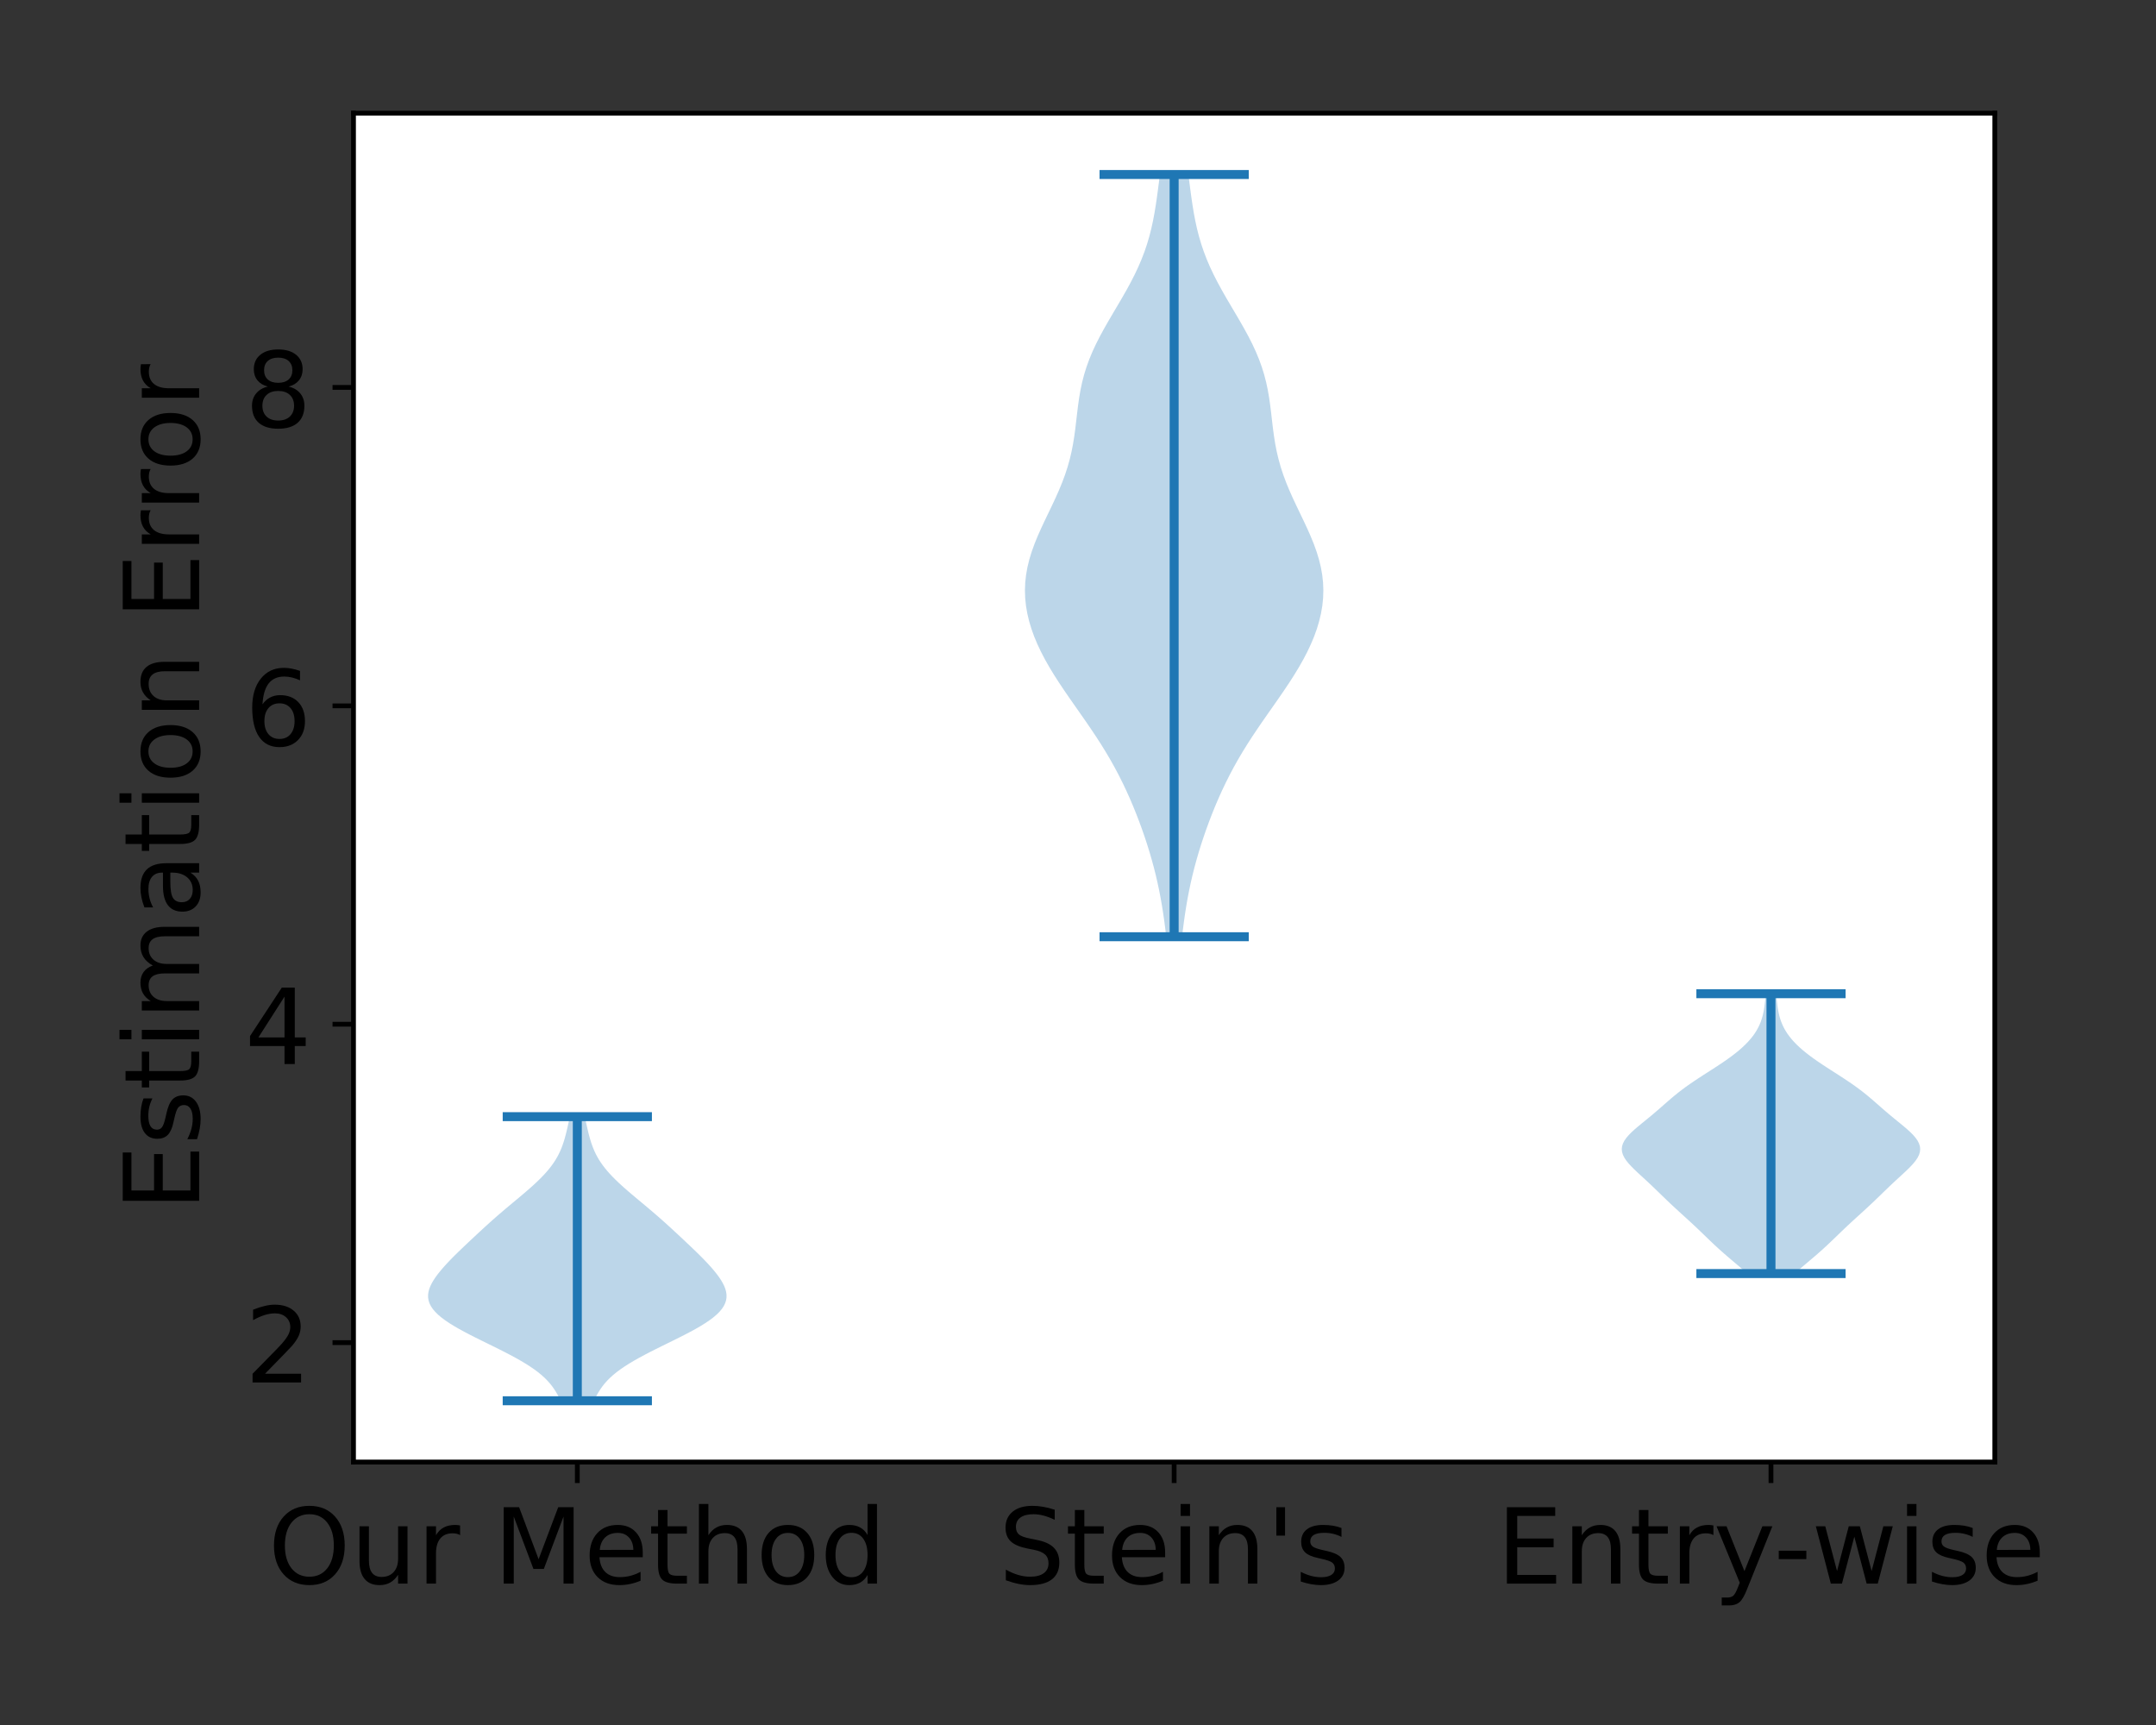 <?xml version="1.0" encoding="utf-8" standalone="no"?>
<!DOCTYPE svg PUBLIC "-//W3C//DTD SVG 1.1//EN"
  "http://www.w3.org/Graphics/SVG/1.1/DTD/svg11.dtd">
<!-- Created with matplotlib (https://matplotlib.org/) -->
<svg height="288pt" version="1.1" viewBox="0 0 360 288" width="360pt" xmlns="http://www.w3.org/2000/svg" xmlns:xlink="http://www.w3.org/1999/xlink">
 <rect x="0" y="0" width="360" height="288" fill="#333333" stroke="none"/>
 <defs>
  <style type="text/css">*{stroke-linecap:butt;stroke-linejoin:round;}</style>
 </defs>
 <g id="figure_1">
  <g id="patch_1">
   <path d="M 0 288 
L 360 288 
L 360 0 
L 0 0 
z
" style="fill:none;"/>
  </g>
  <g id="axes_1">
   <g id="patch_2">
    <path d="M 59.025 244.1 
L 333.083 244.1 
L 333.083 18.9 
L 59.025 18.9 
z
" style="fill:#ffffff;"/>
   </g>
   <g id="PolyCollection_1">
    <path clip-path="url(#p9529728447)" d="M 99.166 233.864 
L 93.628 233.864 
L 93.387 233.385 
L 93.13 232.905 
L 92.853 232.426 
L 92.549 231.947 
L 92.211 231.468 
L 91.832 230.989 
L 91.407 230.51 
L 90.93 230.031 
L 90.399 229.552 
L 89.81 229.073 
L 89.164 228.594 
L 88.462 228.115 
L 87.706 227.636 
L 86.899 227.156 
L 86.048 226.677 
L 85.158 226.198 
L 84.235 225.719 
L 83.287 225.24 
L 82.323 224.761 
L 81.349 224.282 
L 80.376 223.803 
L 79.412 223.324 
L 78.467 222.845 
L 77.55 222.366 
L 76.672 221.887 
L 75.84 221.407 
L 75.065 220.928 
L 74.353 220.449 
L 73.712 219.97 
L 73.146 219.491 
L 72.661 219.012 
L 72.259 218.533 
L 71.942 218.054 
L 71.708 217.575 
L 71.556 217.096 
L 71.482 216.617 
L 71.483 216.138 
L 71.552 215.658 
L 71.684 215.179 
L 71.872 214.7 
L 72.109 214.221 
L 72.389 213.742 
L 72.707 213.263 
L 73.056 212.784 
L 73.434 212.305 
L 73.835 211.826 
L 74.257 211.347 
L 74.697 210.868 
L 75.153 210.389 
L 75.622 209.909 
L 76.103 209.43 
L 76.593 208.951 
L 77.09 208.472 
L 77.592 207.993 
L 78.099 207.514 
L 78.608 207.035 
L 79.12 206.556 
L 79.633 206.077 
L 80.15 205.598 
L 80.669 205.119 
L 81.193 204.64 
L 81.723 204.161 
L 82.259 203.681 
L 82.802 203.202 
L 83.353 202.723 
L 83.912 202.244 
L 84.477 201.765 
L 85.047 201.286 
L 85.621 200.807 
L 86.195 200.328 
L 86.768 199.849 
L 87.337 199.37 
L 87.898 198.891 
L 88.448 198.412 
L 88.985 197.932 
L 89.505 197.453 
L 90.005 196.974 
L 90.482 196.495 
L 90.935 196.016 
L 91.362 195.537 
L 91.76 195.058 
L 92.128 194.579 
L 92.467 194.1 
L 92.776 193.621 
L 93.057 193.142 
L 93.309 192.663 
L 93.536 192.183 
L 93.739 191.704 
L 93.922 191.225 
L 94.086 190.746 
L 94.235 190.267 
L 94.371 189.788 
L 94.497 189.309 
L 94.615 188.83 
L 94.728 188.351 
L 94.836 187.872 
L 94.943 187.393 
L 95.048 186.914 
L 95.152 186.434 
L 97.641 186.434 
L 97.641 186.434 
L 97.745 186.914 
L 97.85 187.393 
L 97.957 187.872 
L 98.066 188.351 
L 98.178 188.83 
L 98.296 189.309 
L 98.422 189.788 
L 98.558 190.267 
L 98.707 190.746 
L 98.871 191.225 
L 99.054 191.704 
L 99.257 192.183 
L 99.484 192.663 
L 99.737 193.142 
L 100.017 193.621 
L 100.326 194.1 
L 100.665 194.579 
L 101.033 195.058 
L 101.431 195.537 
L 101.858 196.016 
L 102.311 196.495 
L 102.788 196.974 
L 103.289 197.453 
L 103.808 197.932 
L 104.345 198.412 
L 104.895 198.891 
L 105.456 199.37 
L 106.025 199.849 
L 106.598 200.328 
L 107.172 200.807 
L 107.746 201.286 
L 108.316 201.765 
L 108.881 202.244 
L 109.44 202.723 
L 109.991 203.202 
L 110.534 203.681 
L 111.07 204.161 
L 111.6 204.64 
L 112.124 205.119 
L 112.643 205.598 
L 113.16 206.077 
L 113.673 206.556 
L 114.185 207.035 
L 114.694 207.514 
L 115.201 207.993 
L 115.703 208.472 
L 116.201 208.951 
L 116.69 209.43 
L 117.171 209.909 
L 117.64 210.389 
L 118.096 210.868 
L 118.536 211.347 
L 118.958 211.826 
L 119.359 212.305 
L 119.737 212.784 
L 120.087 213.263 
L 120.404 213.742 
L 120.684 214.221 
L 120.922 214.7 
L 121.109 215.179 
L 121.241 215.658 
L 121.31 216.138 
L 121.311 216.617 
L 121.237 217.096 
L 121.085 217.575 
L 120.851 218.054 
L 120.534 218.533 
L 120.132 219.012 
L 119.647 219.491 
L 119.082 219.97 
L 118.44 220.449 
L 117.728 220.928 
L 116.953 221.407 
L 116.122 221.887 
L 115.243 222.366 
L 114.326 222.845 
L 113.381 223.324 
L 112.417 223.803 
L 111.444 224.282 
L 110.471 224.761 
L 109.506 225.24 
L 108.558 225.719 
L 107.635 226.198 
L 106.745 226.677 
L 105.894 227.156 
L 105.087 227.636 
L 104.331 228.115 
L 103.629 228.594 
L 102.983 229.073 
L 102.394 229.552 
L 101.863 230.031 
L 101.386 230.51 
L 100.961 230.989 
L 100.582 231.468 
L 100.244 231.947 
L 99.94 232.426 
L 99.663 232.905 
L 99.407 233.385 
L 99.166 233.864 
z
" style="fill:#1f77b4;fill-opacity:0.3;"/>
   </g>
   <g id="PolyCollection_2">
    <path clip-path="url(#p9529728447)" d="M 197.376 156.397 
L 194.732 156.397 
L 194.58 155.112 
L 194.414 153.826 
L 194.231 152.541 
L 194.028 151.255 
L 193.804 149.97 
L 193.556 148.684 
L 193.284 147.399 
L 192.987 146.113 
L 192.664 144.828 
L 192.315 143.542 
L 191.941 142.257 
L 191.542 140.971 
L 191.118 139.686 
L 190.671 138.401 
L 190.199 137.115 
L 189.703 135.83 
L 189.181 134.544 
L 188.632 133.259 
L 188.053 131.973 
L 187.442 130.688 
L 186.797 129.402 
L 186.115 128.117 
L 185.395 126.831 
L 184.637 125.546 
L 183.842 124.26 
L 183.012 122.975 
L 182.154 121.69 
L 181.273 120.404 
L 180.376 119.119 
L 179.474 117.833 
L 178.576 116.548 
L 177.692 115.262 
L 176.833 113.977 
L 176.009 112.691 
L 175.228 111.406 
L 174.498 110.12 
L 173.827 108.835 
L 173.22 107.549 
L 172.682 106.264 
L 172.219 104.979 
L 171.834 103.693 
L 171.531 102.408 
L 171.312 101.122 
L 171.181 99.837 
L 171.14 98.551 
L 171.189 97.266 
L 171.329 95.98 
L 171.558 94.695 
L 171.872 93.409 
L 172.264 92.124 
L 172.727 90.838 
L 173.249 89.553 
L 173.818 88.268 
L 174.418 86.982 
L 175.035 85.697 
L 175.652 84.411 
L 176.253 83.126 
L 176.825 81.84 
L 177.354 80.555 
L 177.833 79.269 
L 178.255 77.984 
L 178.617 76.698 
L 178.921 75.413 
L 179.172 74.127 
L 179.379 72.842 
L 179.552 71.557 
L 179.704 70.271 
L 179.852 68.986 
L 180.01 67.7 
L 180.192 66.415 
L 180.414 65.129 
L 180.686 63.844 
L 181.018 62.558 
L 181.416 61.273 
L 181.883 59.987 
L 182.417 58.702 
L 183.015 57.417 
L 183.669 56.131 
L 184.369 54.846 
L 185.103 53.56 
L 185.857 52.275 
L 186.618 50.989 
L 187.372 49.704 
L 188.105 48.418 
L 188.805 47.133 
L 189.462 45.847 
L 190.068 44.562 
L 190.618 43.276 
L 191.11 41.991 
L 191.544 40.706 
L 191.921 39.42 
L 192.247 38.135 
L 192.528 36.849 
L 192.77 35.564 
L 192.982 34.278 
L 193.171 32.993 
L 193.345 31.707 
L 193.511 30.422 
L 193.672 29.136 
L 198.435 29.136 
L 198.435 29.136 
L 198.597 30.422 
L 198.762 31.707 
L 198.937 32.993 
L 199.126 34.278 
L 199.338 35.564 
L 199.58 36.849 
L 199.861 38.135 
L 200.187 39.42 
L 200.564 40.706 
L 200.998 41.991 
L 201.49 43.276 
L 202.04 44.562 
L 202.646 45.847 
L 203.303 47.133 
L 204.003 48.418 
L 204.736 49.704 
L 205.49 50.989 
L 206.251 52.275 
L 207.005 53.56 
L 207.739 54.846 
L 208.439 56.131 
L 209.093 57.417 
L 209.691 58.702 
L 210.225 59.987 
L 210.691 61.273 
L 211.089 62.558 
L 211.422 63.844 
L 211.694 65.129 
L 211.916 66.415 
L 212.098 67.7 
L 212.256 68.986 
L 212.404 70.271 
L 212.556 71.557 
L 212.729 72.842 
L 212.935 74.127 
L 213.186 75.413 
L 213.491 76.698 
L 213.853 77.984 
L 214.275 79.269 
L 214.753 80.555 
L 215.283 81.84 
L 215.855 83.126 
L 216.456 84.411 
L 217.073 85.697 
L 217.69 86.982 
L 218.29 88.268 
L 218.859 89.553 
L 219.381 90.838 
L 219.844 92.124 
L 220.236 93.409 
L 220.55 94.695 
L 220.779 95.98 
L 220.919 97.266 
L 220.968 98.551 
L 220.927 99.837 
L 220.796 101.122 
L 220.577 102.408 
L 220.274 103.693 
L 219.889 104.979 
L 219.426 106.264 
L 218.888 107.549 
L 218.281 108.835 
L 217.61 110.12 
L 216.88 111.406 
L 216.099 112.691 
L 215.274 113.977 
L 214.415 115.262 
L 213.532 116.548 
L 212.634 117.833 
L 211.732 119.119 
L 210.835 120.404 
L 209.954 121.69 
L 209.095 122.975 
L 208.266 124.26 
L 207.471 125.546 
L 206.713 126.831 
L 205.993 128.117 
L 205.311 129.402 
L 204.666 130.688 
L 204.055 131.973 
L 203.476 133.259 
L 202.927 134.544 
L 202.405 135.83 
L 201.909 137.115 
L 201.437 138.401 
L 200.99 139.686 
L 200.566 140.971 
L 200.167 142.257 
L 199.793 143.542 
L 199.444 144.828 
L 199.121 146.113 
L 198.824 147.399 
L 198.552 148.684 
L 198.304 149.97 
L 198.08 151.255 
L 197.877 152.541 
L 197.694 153.826 
L 197.527 155.112 
L 197.376 156.397 
z
" style="fill:#1f77b4;fill-opacity:0.3;"/>
   </g>
   <g id="PolyCollection_3">
    <path clip-path="url(#p9529728447)" d="M 299.68 212.633 
L 291.742 212.633 
L 291.226 212.161 
L 290.69 211.689 
L 290.14 211.217 
L 289.583 210.745 
L 289.025 210.273 
L 288.471 209.801 
L 287.924 209.329 
L 287.389 208.857 
L 286.865 208.385 
L 286.353 207.913 
L 285.852 207.441 
L 285.358 206.969 
L 284.869 206.497 
L 284.381 206.026 
L 283.891 205.554 
L 283.397 205.082 
L 282.896 204.61 
L 282.389 204.138 
L 281.876 203.666 
L 281.358 203.194 
L 280.839 202.722 
L 280.321 202.25 
L 279.806 201.778 
L 279.297 201.306 
L 278.794 200.834 
L 278.299 200.362 
L 277.808 199.89 
L 277.321 199.418 
L 276.836 198.946 
L 276.347 198.474 
L 275.854 198.002 
L 275.354 197.53 
L 274.847 197.058 
L 274.334 196.586 
L 273.82 196.115 
L 273.311 195.643 
L 272.817 195.171 
L 272.349 194.699 
L 271.919 194.227 
L 271.542 193.755 
L 271.23 193.283 
L 270.995 192.811 
L 270.849 192.339 
L 270.797 191.867 
L 270.844 191.395 
L 270.99 190.923 
L 271.23 190.451 
L 271.557 189.979 
L 271.96 189.507 
L 272.426 189.035 
L 272.942 188.563 
L 273.491 188.091 
L 274.062 187.619 
L 274.641 187.147 
L 275.219 186.676 
L 275.79 186.204 
L 276.35 185.732 
L 276.899 185.26 
L 277.439 184.788 
L 277.976 184.316 
L 278.515 183.844 
L 279.063 183.372 
L 279.627 182.9 
L 280.212 182.428 
L 280.823 181.956 
L 281.46 181.484 
L 282.124 181.012 
L 282.814 180.54 
L 283.524 180.068 
L 284.25 179.596 
L 284.984 179.124 
L 285.72 178.652 
L 286.451 178.18 
L 287.17 177.708 
L 287.87 177.236 
L 288.545 176.765 
L 289.191 176.293 
L 289.804 175.821 
L 290.382 175.349 
L 290.92 174.877 
L 291.419 174.405 
L 291.878 173.933 
L 292.295 173.461 
L 292.672 172.989 
L 293.009 172.517 
L 293.307 172.045 
L 293.569 171.573 
L 293.796 171.101 
L 293.99 170.629 
L 294.155 170.157 
L 294.293 169.685 
L 294.408 169.213 
L 294.503 168.741 
L 294.582 168.269 
L 294.649 167.797 
L 294.706 167.325 
L 294.758 166.854 
L 294.806 166.382 
L 294.854 165.91 
L 296.569 165.91 
L 296.569 165.91 
L 296.617 166.382 
L 296.665 166.854 
L 296.717 167.325 
L 296.774 167.797 
L 296.841 168.269 
L 296.92 168.741 
L 297.015 169.213 
L 297.13 169.685 
L 297.268 170.157 
L 297.433 170.629 
L 297.627 171.101 
L 297.854 171.573 
L 298.115 172.045 
L 298.414 172.517 
L 298.751 172.989 
L 299.128 173.461 
L 299.545 173.933 
L 300.004 174.405 
L 300.503 174.877 
L 301.041 175.349 
L 301.618 175.821 
L 302.232 176.293 
L 302.878 176.765 
L 303.553 177.236 
L 304.253 177.708 
L 304.972 178.18 
L 305.702 178.652 
L 306.439 179.124 
L 307.173 179.596 
L 307.899 180.068 
L 308.609 180.54 
L 309.298 181.012 
L 309.963 181.484 
L 310.6 181.956 
L 311.211 182.428 
L 311.796 182.9 
L 312.36 183.372 
L 312.908 183.844 
L 313.447 184.316 
L 313.984 184.788 
L 314.524 185.26 
L 315.073 185.732 
L 315.633 186.204 
L 316.204 186.676 
L 316.782 187.147 
L 317.361 187.619 
L 317.931 188.091 
L 318.481 188.563 
L 318.996 189.035 
L 319.463 189.507 
L 319.866 189.979 
L 320.193 190.451 
L 320.433 190.923 
L 320.579 191.395 
L 320.626 191.867 
L 320.574 192.339 
L 320.428 192.811 
L 320.193 193.283 
L 319.881 193.755 
L 319.504 194.227 
L 319.074 194.699 
L 318.606 195.171 
L 318.112 195.643 
L 317.603 196.115 
L 317.089 196.586 
L 316.576 197.058 
L 316.069 197.53 
L 315.569 198.002 
L 315.075 198.474 
L 314.587 198.946 
L 314.101 199.418 
L 313.615 199.89 
L 313.124 200.362 
L 312.628 200.834 
L 312.126 201.306 
L 311.616 201.778 
L 311.102 202.25 
L 310.583 202.722 
L 310.064 203.194 
L 309.547 203.666 
L 309.034 204.138 
L 308.527 204.61 
L 308.026 205.082 
L 307.532 205.554 
L 307.042 206.026 
L 306.554 206.497 
L 306.064 206.969 
L 305.571 207.441 
L 305.069 207.913 
L 304.558 208.385 
L 304.034 208.857 
L 303.499 209.329 
L 302.952 209.801 
L 302.398 210.273 
L 301.84 210.745 
L 301.283 211.217 
L 300.733 211.689 
L 300.197 212.161 
L 299.68 212.633 
z
" style="fill:#1f77b4;fill-opacity:0.3;"/>
   </g>
   <g id="matplotlib.axis_1">
    <g id="xtick_1">
     <g id="line2d_1">
      <defs>
       <path d="M 0 0 
L 0 3.5 
" id="maab9ad8eb1" style="stroke:#000000;stroke-width:0.8;"/>
      </defs>
      <g>
       <use style="stroke:#000000;stroke-width:0.8;" x="96.397" xlink:href="#maab9ad8eb1" y="244.1"/>
      </g>
     </g>
     <g id="text_1">
      <!-- Our Method -->
      <g transform="translate(44.767 264.397)scale(0.175 -0.175)">
       <defs>
        <path d="M 39.406 66.219 
Q 28.656 66.219 22.328 58.203 
Q 16.016 50.203 16.016 36.375 
Q 16.016 22.609 22.328 14.594 
Q 28.656 6.594 39.406 6.594 
Q 50.141 6.594 56.422 14.594 
Q 62.703 22.609 62.703 36.375 
Q 62.703 50.203 56.422 58.203 
Q 50.141 66.219 39.406 66.219 
z
M 39.406 74.219 
Q 54.734 74.219 63.906 63.938 
Q 73.094 53.656 73.094 36.375 
Q 73.094 19.141 63.906 8.859 
Q 54.734 -1.422 39.406 -1.422 
Q 24.031 -1.422 14.812 8.828 
Q 5.609 19.094 5.609 36.375 
Q 5.609 53.656 14.812 63.938 
Q 24.031 74.219 39.406 74.219 
z
" id="DejaVuSans-79"/>
        <path d="M 8.5 21.578 
L 8.5 54.688 
L 17.484 54.688 
L 17.484 21.922 
Q 17.484 14.156 20.5 10.266 
Q 23.531 6.391 29.594 6.391 
Q 36.859 6.391 41.078 11.031 
Q 45.312 15.672 45.312 23.688 
L 45.312 54.688 
L 54.297 54.688 
L 54.297 0 
L 45.312 0 
L 45.312 8.406 
Q 42.047 3.422 37.719 1 
Q 33.406 -1.422 27.688 -1.422 
Q 18.266 -1.422 13.375 4.438 
Q 8.5 10.297 8.5 21.578 
z
M 31.109 56 
z
" id="DejaVuSans-117"/>
        <path d="M 41.109 46.297 
Q 39.594 47.172 37.812 47.578 
Q 36.031 48 33.891 48 
Q 26.266 48 22.188 43.047 
Q 18.109 38.094 18.109 28.812 
L 18.109 0 
L 9.078 0 
L 9.078 54.688 
L 18.109 54.688 
L 18.109 46.188 
Q 20.953 51.172 25.484 53.578 
Q 30.031 56 36.531 56 
Q 37.453 56 38.578 55.875 
Q 39.703 55.766 41.062 55.516 
z
" id="DejaVuSans-114"/>
        <path id="DejaVuSans-32"/>
        <path d="M 9.812 72.906 
L 24.516 72.906 
L 43.109 23.297 
L 61.812 72.906 
L 76.516 72.906 
L 76.516 0 
L 66.891 0 
L 66.891 64.016 
L 48.094 14.016 
L 38.188 14.016 
L 19.391 64.016 
L 19.391 0 
L 9.812 0 
z
" id="DejaVuSans-77"/>
        <path d="M 56.203 29.594 
L 56.203 25.203 
L 14.891 25.203 
Q 15.484 15.922 20.484 11.062 
Q 25.484 6.203 34.422 6.203 
Q 39.594 6.203 44.453 7.469 
Q 49.312 8.734 54.109 11.281 
L 54.109 2.781 
Q 49.266 0.734 44.188 -0.344 
Q 39.109 -1.422 33.891 -1.422 
Q 20.797 -1.422 13.156 6.188 
Q 5.516 13.812 5.516 26.812 
Q 5.516 40.234 12.766 48.109 
Q 20.016 56 32.328 56 
Q 43.359 56 49.781 48.891 
Q 56.203 41.797 56.203 29.594 
z
M 47.219 32.234 
Q 47.125 39.594 43.094 43.984 
Q 39.062 48.391 32.422 48.391 
Q 24.906 48.391 20.391 44.141 
Q 15.875 39.891 15.188 32.172 
z
" id="DejaVuSans-101"/>
        <path d="M 18.312 70.219 
L 18.312 54.688 
L 36.812 54.688 
L 36.812 47.703 
L 18.312 47.703 
L 18.312 18.016 
Q 18.312 11.328 20.141 9.422 
Q 21.969 7.516 27.594 7.516 
L 36.812 7.516 
L 36.812 0 
L 27.594 0 
Q 17.188 0 13.234 3.875 
Q 9.281 7.766 9.281 18.016 
L 9.281 47.703 
L 2.688 47.703 
L 2.688 54.688 
L 9.281 54.688 
L 9.281 70.219 
z
" id="DejaVuSans-116"/>
        <path d="M 54.891 33.016 
L 54.891 0 
L 45.906 0 
L 45.906 32.719 
Q 45.906 40.484 42.875 44.328 
Q 39.844 48.188 33.797 48.188 
Q 26.516 48.188 22.312 43.547 
Q 18.109 38.922 18.109 30.906 
L 18.109 0 
L 9.078 0 
L 9.078 75.984 
L 18.109 75.984 
L 18.109 46.188 
Q 21.344 51.125 25.703 53.562 
Q 30.078 56 35.797 56 
Q 45.219 56 50.047 50.172 
Q 54.891 44.344 54.891 33.016 
z
" id="DejaVuSans-104"/>
        <path d="M 30.609 48.391 
Q 23.391 48.391 19.188 42.75 
Q 14.984 37.109 14.984 27.297 
Q 14.984 17.484 19.156 11.844 
Q 23.344 6.203 30.609 6.203 
Q 37.797 6.203 41.984 11.859 
Q 46.188 17.531 46.188 27.297 
Q 46.188 37.016 41.984 42.703 
Q 37.797 48.391 30.609 48.391 
z
M 30.609 56 
Q 42.328 56 49.016 48.375 
Q 55.719 40.766 55.719 27.297 
Q 55.719 13.875 49.016 6.219 
Q 42.328 -1.422 30.609 -1.422 
Q 18.844 -1.422 12.172 6.219 
Q 5.516 13.875 5.516 27.297 
Q 5.516 40.766 12.172 48.375 
Q 18.844 56 30.609 56 
z
" id="DejaVuSans-111"/>
        <path d="M 45.406 46.391 
L 45.406 75.984 
L 54.391 75.984 
L 54.391 0 
L 45.406 0 
L 45.406 8.203 
Q 42.578 3.328 38.25 0.953 
Q 33.938 -1.422 27.875 -1.422 
Q 17.969 -1.422 11.734 6.484 
Q 5.516 14.406 5.516 27.297 
Q 5.516 40.188 11.734 48.094 
Q 17.969 56 27.875 56 
Q 33.938 56 38.25 53.625 
Q 42.578 51.266 45.406 46.391 
z
M 14.797 27.297 
Q 14.797 17.391 18.875 11.75 
Q 22.953 6.109 30.078 6.109 
Q 37.203 6.109 41.297 11.75 
Q 45.406 17.391 45.406 27.297 
Q 45.406 37.203 41.297 42.844 
Q 37.203 48.484 30.078 48.484 
Q 22.953 48.484 18.875 42.844 
Q 14.797 37.203 14.797 27.297 
z
" id="DejaVuSans-100"/>
       </defs>
       <use xlink:href="#DejaVuSans-79"/>
       <use x="78.711" xlink:href="#DejaVuSans-117"/>
       <use x="142.09" xlink:href="#DejaVuSans-114"/>
       <use x="183.203" xlink:href="#DejaVuSans-32"/>
       <use x="214.99" xlink:href="#DejaVuSans-77"/>
       <use x="301.27" xlink:href="#DejaVuSans-101"/>
       <use x="362.793" xlink:href="#DejaVuSans-116"/>
       <use x="402.002" xlink:href="#DejaVuSans-104"/>
       <use x="465.381" xlink:href="#DejaVuSans-111"/>
       <use x="526.562" xlink:href="#DejaVuSans-100"/>
      </g>
     </g>
    </g>
    <g id="xtick_2">
     <g id="line2d_2">
      <g>
       <use style="stroke:#000000;stroke-width:0.8;" x="196.054" xlink:href="#maab9ad8eb1" y="244.1"/>
      </g>
     </g>
     <g id="text_2">
      <!-- Stein's -->
      <g transform="translate(166.746 264.397)scale(0.175 -0.175)">
       <defs>
        <path d="M 53.516 70.516 
L 53.516 60.891 
Q 47.906 63.578 42.922 64.891 
Q 37.938 66.219 33.297 66.219 
Q 25.25 66.219 20.875 63.094 
Q 16.5 59.969 16.5 54.203 
Q 16.5 49.359 19.406 46.891 
Q 22.312 44.438 30.422 42.922 
L 36.375 41.703 
Q 47.406 39.594 52.656 34.297 
Q 57.906 29 57.906 20.125 
Q 57.906 9.516 50.797 4.047 
Q 43.703 -1.422 29.984 -1.422 
Q 24.812 -1.422 18.969 -0.25 
Q 13.141 0.922 6.891 3.219 
L 6.891 13.375 
Q 12.891 10.016 18.656 8.297 
Q 24.422 6.594 29.984 6.594 
Q 38.422 6.594 43.016 9.906 
Q 47.609 13.234 47.609 19.391 
Q 47.609 24.75 44.312 27.781 
Q 41.016 30.812 33.5 32.328 
L 27.484 33.5 
Q 16.453 35.688 11.516 40.375 
Q 6.594 45.062 6.594 53.422 
Q 6.594 63.094 13.406 68.656 
Q 20.219 74.219 32.172 74.219 
Q 37.312 74.219 42.625 73.281 
Q 47.953 72.359 53.516 70.516 
z
" id="DejaVuSans-83"/>
        <path d="M 9.422 54.688 
L 18.406 54.688 
L 18.406 0 
L 9.422 0 
z
M 9.422 75.984 
L 18.406 75.984 
L 18.406 64.594 
L 9.422 64.594 
z
" id="DejaVuSans-105"/>
        <path d="M 54.891 33.016 
L 54.891 0 
L 45.906 0 
L 45.906 32.719 
Q 45.906 40.484 42.875 44.328 
Q 39.844 48.188 33.797 48.188 
Q 26.516 48.188 22.312 43.547 
Q 18.109 38.922 18.109 30.906 
L 18.109 0 
L 9.078 0 
L 9.078 54.688 
L 18.109 54.688 
L 18.109 46.188 
Q 21.344 51.125 25.703 53.562 
Q 30.078 56 35.797 56 
Q 45.219 56 50.047 50.172 
Q 54.891 44.344 54.891 33.016 
z
" id="DejaVuSans-110"/>
        <path d="M 17.922 72.906 
L 17.922 45.797 
L 9.625 45.797 
L 9.625 72.906 
z
" id="DejaVuSans-39"/>
        <path d="M 44.281 53.078 
L 44.281 44.578 
Q 40.484 46.531 36.375 47.5 
Q 32.281 48.484 27.875 48.484 
Q 21.188 48.484 17.844 46.438 
Q 14.5 44.391 14.5 40.281 
Q 14.5 37.156 16.891 35.375 
Q 19.281 33.594 26.516 31.984 
L 29.594 31.297 
Q 39.156 29.25 43.188 25.516 
Q 47.219 21.781 47.219 15.094 
Q 47.219 7.469 41.188 3.016 
Q 35.156 -1.422 24.609 -1.422 
Q 20.219 -1.422 15.453 -0.562 
Q 10.688 0.297 5.422 2 
L 5.422 11.281 
Q 10.406 8.688 15.234 7.391 
Q 20.062 6.109 24.812 6.109 
Q 31.156 6.109 34.562 8.281 
Q 37.984 10.453 37.984 14.406 
Q 37.984 18.062 35.516 20.016 
Q 33.062 21.969 24.703 23.781 
L 21.578 24.516 
Q 13.234 26.266 9.516 29.906 
Q 5.812 33.547 5.812 39.891 
Q 5.812 47.609 11.281 51.797 
Q 16.75 56 26.812 56 
Q 31.781 56 36.172 55.266 
Q 40.578 54.547 44.281 53.078 
z
" id="DejaVuSans-115"/>
       </defs>
       <use xlink:href="#DejaVuSans-83"/>
       <use x="63.477" xlink:href="#DejaVuSans-116"/>
       <use x="102.686" xlink:href="#DejaVuSans-101"/>
       <use x="164.209" xlink:href="#DejaVuSans-105"/>
       <use x="191.992" xlink:href="#DejaVuSans-110"/>
       <use x="255.371" xlink:href="#DejaVuSans-39"/>
       <use x="282.861" xlink:href="#DejaVuSans-115"/>
      </g>
     </g>
    </g>
    <g id="xtick_3">
     <g id="line2d_3">
      <g>
       <use style="stroke:#000000;stroke-width:0.8;" x="295.711" xlink:href="#maab9ad8eb1" y="244.1"/>
      </g>
     </g>
     <g id="text_3">
      <!-- Entry-wise -->
      <g transform="translate(249.898 264.397)scale(0.175 -0.175)">
       <defs>
        <path d="M 9.812 72.906 
L 55.906 72.906 
L 55.906 64.594 
L 19.672 64.594 
L 19.672 43.016 
L 54.391 43.016 
L 54.391 34.719 
L 19.672 34.719 
L 19.672 8.297 
L 56.781 8.297 
L 56.781 0 
L 9.812 0 
z
" id="DejaVuSans-69"/>
        <path d="M 32.172 -5.078 
Q 28.375 -14.844 24.75 -17.812 
Q 21.141 -20.797 15.094 -20.797 
L 7.906 -20.797 
L 7.906 -13.281 
L 13.188 -13.281 
Q 16.891 -13.281 18.938 -11.516 
Q 21 -9.766 23.484 -3.219 
L 25.094 0.875 
L 2.984 54.688 
L 12.5 54.688 
L 29.594 11.922 
L 46.688 54.688 
L 56.203 54.688 
z
" id="DejaVuSans-121"/>
        <path d="M 4.891 31.391 
L 31.203 31.391 
L 31.203 23.391 
L 4.891 23.391 
z
" id="DejaVuSans-45"/>
        <path d="M 4.203 54.688 
L 13.188 54.688 
L 24.422 12.016 
L 35.594 54.688 
L 46.188 54.688 
L 57.422 12.016 
L 68.609 54.688 
L 77.594 54.688 
L 63.281 0 
L 52.688 0 
L 40.922 44.828 
L 29.109 0 
L 18.5 0 
z
" id="DejaVuSans-119"/>
       </defs>
       <use xlink:href="#DejaVuSans-69"/>
       <use x="63.184" xlink:href="#DejaVuSans-110"/>
       <use x="126.562" xlink:href="#DejaVuSans-116"/>
       <use x="165.771" xlink:href="#DejaVuSans-114"/>
       <use x="206.885" xlink:href="#DejaVuSans-121"/>
       <use x="264.314" xlink:href="#DejaVuSans-45"/>
       <use x="300.398" xlink:href="#DejaVuSans-119"/>
       <use x="382.186" xlink:href="#DejaVuSans-105"/>
       <use x="409.969" xlink:href="#DejaVuSans-115"/>
       <use x="462.068" xlink:href="#DejaVuSans-101"/>
      </g>
     </g>
    </g>
   </g>
   <g id="matplotlib.axis_2">
    <g id="ytick_1">
     <g id="line2d_4">
      <defs>
       <path d="M 0 0 
L -3.5 0 
" id="m51c0d5f554" style="stroke:#000000;stroke-width:0.8;"/>
      </defs>
      <g>
       <use style="stroke:#000000;stroke-width:0.8;" x="59.025" xlink:href="#m51c0d5f554" y="224.161"/>
      </g>
     </g>
     <g id="text_4">
      <!-- 2 -->
      <g transform="translate(40.891 230.81)scale(0.175 -0.175)">
       <defs>
        <path d="M 19.188 8.297 
L 53.609 8.297 
L 53.609 0 
L 7.328 0 
L 7.328 8.297 
Q 12.938 14.109 22.625 23.891 
Q 32.328 33.688 34.812 36.531 
Q 39.547 41.844 41.422 45.531 
Q 43.312 49.219 43.312 52.781 
Q 43.312 58.594 39.234 62.25 
Q 35.156 65.922 28.609 65.922 
Q 23.969 65.922 18.812 64.312 
Q 13.672 62.703 7.812 59.422 
L 7.812 69.391 
Q 13.766 71.781 18.938 73 
Q 24.125 74.219 28.422 74.219 
Q 39.75 74.219 46.484 68.547 
Q 53.219 62.891 53.219 53.422 
Q 53.219 48.922 51.531 44.891 
Q 49.859 40.875 45.406 35.406 
Q 44.188 33.984 37.641 27.219 
Q 31.109 20.453 19.188 8.297 
z
" id="DejaVuSans-50"/>
       </defs>
       <use xlink:href="#DejaVuSans-50"/>
      </g>
     </g>
    </g>
    <g id="ytick_2">
     <g id="line2d_5">
      <g>
       <use style="stroke:#000000;stroke-width:0.8;" x="59.025" xlink:href="#m51c0d5f554" y="171.002"/>
      </g>
     </g>
     <g id="text_5">
      <!-- 4 -->
      <g transform="translate(40.891 177.65)scale(0.175 -0.175)">
       <defs>
        <path d="M 37.797 64.312 
L 12.891 25.391 
L 37.797 25.391 
z
M 35.203 72.906 
L 47.609 72.906 
L 47.609 25.391 
L 58.016 25.391 
L 58.016 17.188 
L 47.609 17.188 
L 47.609 0 
L 37.797 0 
L 37.797 17.188 
L 4.891 17.188 
L 4.891 26.703 
z
" id="DejaVuSans-52"/>
       </defs>
       <use xlink:href="#DejaVuSans-52"/>
      </g>
     </g>
    </g>
    <g id="ytick_3">
     <g id="line2d_6">
      <g>
       <use style="stroke:#000000;stroke-width:0.8;" x="59.025" xlink:href="#m51c0d5f554" y="117.842"/>
      </g>
     </g>
     <g id="text_6">
      <!-- 6 -->
      <g transform="translate(40.891 124.491)scale(0.175 -0.175)">
       <defs>
        <path d="M 33.016 40.375 
Q 26.375 40.375 22.484 35.828 
Q 18.609 31.297 18.609 23.391 
Q 18.609 15.531 22.484 10.953 
Q 26.375 6.391 33.016 6.391 
Q 39.656 6.391 43.531 10.953 
Q 47.406 15.531 47.406 23.391 
Q 47.406 31.297 43.531 35.828 
Q 39.656 40.375 33.016 40.375 
z
M 52.594 71.297 
L 52.594 62.312 
Q 48.875 64.062 45.094 64.984 
Q 41.312 65.922 37.594 65.922 
Q 27.828 65.922 22.672 59.328 
Q 17.531 52.734 16.797 39.406 
Q 19.672 43.656 24.016 45.922 
Q 28.375 48.188 33.594 48.188 
Q 44.578 48.188 50.953 41.516 
Q 57.328 34.859 57.328 23.391 
Q 57.328 12.156 50.688 5.359 
Q 44.047 -1.422 33.016 -1.422 
Q 20.359 -1.422 13.672 8.266 
Q 6.984 17.969 6.984 36.375 
Q 6.984 53.656 15.188 63.938 
Q 23.391 74.219 37.203 74.219 
Q 40.922 74.219 44.703 73.484 
Q 48.484 72.75 52.594 71.297 
z
" id="DejaVuSans-54"/>
       </defs>
       <use xlink:href="#DejaVuSans-54"/>
      </g>
     </g>
    </g>
    <g id="ytick_4">
     <g id="line2d_7">
      <g>
       <use style="stroke:#000000;stroke-width:0.8;" x="59.025" xlink:href="#m51c0d5f554" y="64.683"/>
      </g>
     </g>
     <g id="text_7">
      <!-- 8 -->
      <g transform="translate(40.891 71.332)scale(0.175 -0.175)">
       <defs>
        <path d="M 31.781 34.625 
Q 24.75 34.625 20.719 30.859 
Q 16.703 27.094 16.703 20.516 
Q 16.703 13.922 20.719 10.156 
Q 24.75 6.391 31.781 6.391 
Q 38.812 6.391 42.859 10.172 
Q 46.922 13.969 46.922 20.516 
Q 46.922 27.094 42.891 30.859 
Q 38.875 34.625 31.781 34.625 
z
M 21.922 38.812 
Q 15.578 40.375 12.031 44.719 
Q 8.5 49.078 8.5 55.328 
Q 8.5 64.062 14.719 69.141 
Q 20.953 74.219 31.781 74.219 
Q 42.672 74.219 48.875 69.141 
Q 55.078 64.062 55.078 55.328 
Q 55.078 49.078 51.531 44.719 
Q 48 40.375 41.703 38.812 
Q 48.828 37.156 52.797 32.312 
Q 56.781 27.484 56.781 20.516 
Q 56.781 9.906 50.312 4.234 
Q 43.844 -1.422 31.781 -1.422 
Q 19.734 -1.422 13.25 4.234 
Q 6.781 9.906 6.781 20.516 
Q 6.781 27.484 10.781 32.312 
Q 14.797 37.156 21.922 38.812 
z
M 18.312 54.391 
Q 18.312 48.734 21.844 45.562 
Q 25.391 42.391 31.781 42.391 
Q 38.141 42.391 41.719 45.562 
Q 45.312 48.734 45.312 54.391 
Q 45.312 60.062 41.719 63.234 
Q 38.141 66.406 31.781 66.406 
Q 25.391 66.406 21.844 63.234 
Q 18.312 60.062 18.312 54.391 
z
" id="DejaVuSans-56"/>
       </defs>
       <use xlink:href="#DejaVuSans-56"/>
      </g>
     </g>
    </g>
    <g id="text_8">
     <!-- Estimation Error -->
     <g transform="translate(33.251 202.199)rotate(-90)scale(0.175 -0.175)">
      <defs>
       <path d="M 52 44.188 
Q 55.375 50.25 60.062 53.125 
Q 64.75 56 71.094 56 
Q 79.641 56 84.281 50.016 
Q 88.922 44.047 88.922 33.016 
L 88.922 0 
L 79.891 0 
L 79.891 32.719 
Q 79.891 40.578 77.094 44.375 
Q 74.312 48.188 68.609 48.188 
Q 61.625 48.188 57.562 43.547 
Q 53.516 38.922 53.516 30.906 
L 53.516 0 
L 44.484 0 
L 44.484 32.719 
Q 44.484 40.625 41.703 44.406 
Q 38.922 48.188 33.109 48.188 
Q 26.219 48.188 22.156 43.531 
Q 18.109 38.875 18.109 30.906 
L 18.109 0 
L 9.078 0 
L 9.078 54.688 
L 18.109 54.688 
L 18.109 46.188 
Q 21.188 51.219 25.484 53.609 
Q 29.781 56 35.688 56 
Q 41.656 56 45.828 52.969 
Q 50 49.953 52 44.188 
z
" id="DejaVuSans-109"/>
       <path d="M 34.281 27.484 
Q 23.391 27.484 19.188 25 
Q 14.984 22.516 14.984 16.5 
Q 14.984 11.719 18.141 8.906 
Q 21.297 6.109 26.703 6.109 
Q 34.188 6.109 38.703 11.406 
Q 43.219 16.703 43.219 25.484 
L 43.219 27.484 
z
M 52.203 31.203 
L 52.203 0 
L 43.219 0 
L 43.219 8.297 
Q 40.141 3.328 35.547 0.953 
Q 30.953 -1.422 24.312 -1.422 
Q 15.922 -1.422 10.953 3.297 
Q 6 8.016 6 15.922 
Q 6 25.141 12.172 29.828 
Q 18.359 34.516 30.609 34.516 
L 43.219 34.516 
L 43.219 35.406 
Q 43.219 41.609 39.141 45 
Q 35.062 48.391 27.688 48.391 
Q 23 48.391 18.547 47.266 
Q 14.109 46.141 10.016 43.891 
L 10.016 52.203 
Q 14.938 54.109 19.578 55.047 
Q 24.219 56 28.609 56 
Q 40.484 56 46.344 49.844 
Q 52.203 43.703 52.203 31.203 
z
" id="DejaVuSans-97"/>
      </defs>
      <use xlink:href="#DejaVuSans-69"/>
      <use x="63.184" xlink:href="#DejaVuSans-115"/>
      <use x="115.283" xlink:href="#DejaVuSans-116"/>
      <use x="154.492" xlink:href="#DejaVuSans-105"/>
      <use x="182.275" xlink:href="#DejaVuSans-109"/>
      <use x="279.688" xlink:href="#DejaVuSans-97"/>
      <use x="340.967" xlink:href="#DejaVuSans-116"/>
      <use x="380.176" xlink:href="#DejaVuSans-105"/>
      <use x="407.959" xlink:href="#DejaVuSans-111"/>
      <use x="469.141" xlink:href="#DejaVuSans-110"/>
      <use x="532.52" xlink:href="#DejaVuSans-32"/>
      <use x="564.307" xlink:href="#DejaVuSans-69"/>
      <use x="627.49" xlink:href="#DejaVuSans-114"/>
      <use x="666.854" xlink:href="#DejaVuSans-114"/>
      <use x="705.717" xlink:href="#DejaVuSans-111"/>
      <use x="766.898" xlink:href="#DejaVuSans-114"/>
     </g>
    </g>
   </g>
   <g id="LineCollection_1">
    <path clip-path="url(#p9529728447)" d="M 83.939 186.434 
L 108.854 186.434 
" style="fill:none;stroke:#1f77b4;stroke-width:1.5;"/>
    <path clip-path="url(#p9529728447)" d="M 183.597 29.136 
L 208.511 29.136 
" style="fill:none;stroke:#1f77b4;stroke-width:1.5;"/>
    <path clip-path="url(#p9529728447)" d="M 283.254 165.91 
L 308.169 165.91 
" style="fill:none;stroke:#1f77b4;stroke-width:1.5;"/>
   </g>
   <g id="LineCollection_2">
    <path clip-path="url(#p9529728447)" d="M 83.939 233.864 
L 108.854 233.864 
" style="fill:none;stroke:#1f77b4;stroke-width:1.5;"/>
    <path clip-path="url(#p9529728447)" d="M 183.597 156.397 
L 208.511 156.397 
" style="fill:none;stroke:#1f77b4;stroke-width:1.5;"/>
    <path clip-path="url(#p9529728447)" d="M 283.254 212.633 
L 308.169 212.633 
" style="fill:none;stroke:#1f77b4;stroke-width:1.5;"/>
   </g>
   <g id="LineCollection_3">
    <path clip-path="url(#p9529728447)" d="M 96.397 233.864 
L 96.397 186.434 
" style="fill:none;stroke:#1f77b4;stroke-width:1.5;"/>
    <path clip-path="url(#p9529728447)" d="M 196.054 156.397 
L 196.054 29.136 
" style="fill:none;stroke:#1f77b4;stroke-width:1.5;"/>
    <path clip-path="url(#p9529728447)" d="M 295.711 212.633 
L 295.711 165.91 
" style="fill:none;stroke:#1f77b4;stroke-width:1.5;"/>
   </g>
   <g id="patch_3">
    <path d="M 59.025 244.1 
L 59.025 18.9 
" style="fill:none;stroke:#000000;stroke-linecap:square;stroke-linejoin:miter;stroke-width:0.8;"/>
   </g>
   <g id="patch_4">
    <path d="M 333.083 244.1 
L 333.083 18.9 
" style="fill:none;stroke:#000000;stroke-linecap:square;stroke-linejoin:miter;stroke-width:0.8;"/>
   </g>
   <g id="patch_5">
    <path d="M 59.025 244.1 
L 333.083 244.1 
" style="fill:none;stroke:#000000;stroke-linecap:square;stroke-linejoin:miter;stroke-width:0.8;"/>
   </g>
   <g id="patch_6">
    <path d="M 59.025 18.9 
L 333.083 18.9 
" style="fill:none;stroke:#000000;stroke-linecap:square;stroke-linejoin:miter;stroke-width:0.8;"/>
   </g>
  </g>
 </g>
 <defs>
  <clipPath id="p9529728447">
   <rect height="225.2" width="274.058" x="59.025" y="18.9"/>
  </clipPath>
 </defs>
</svg>
